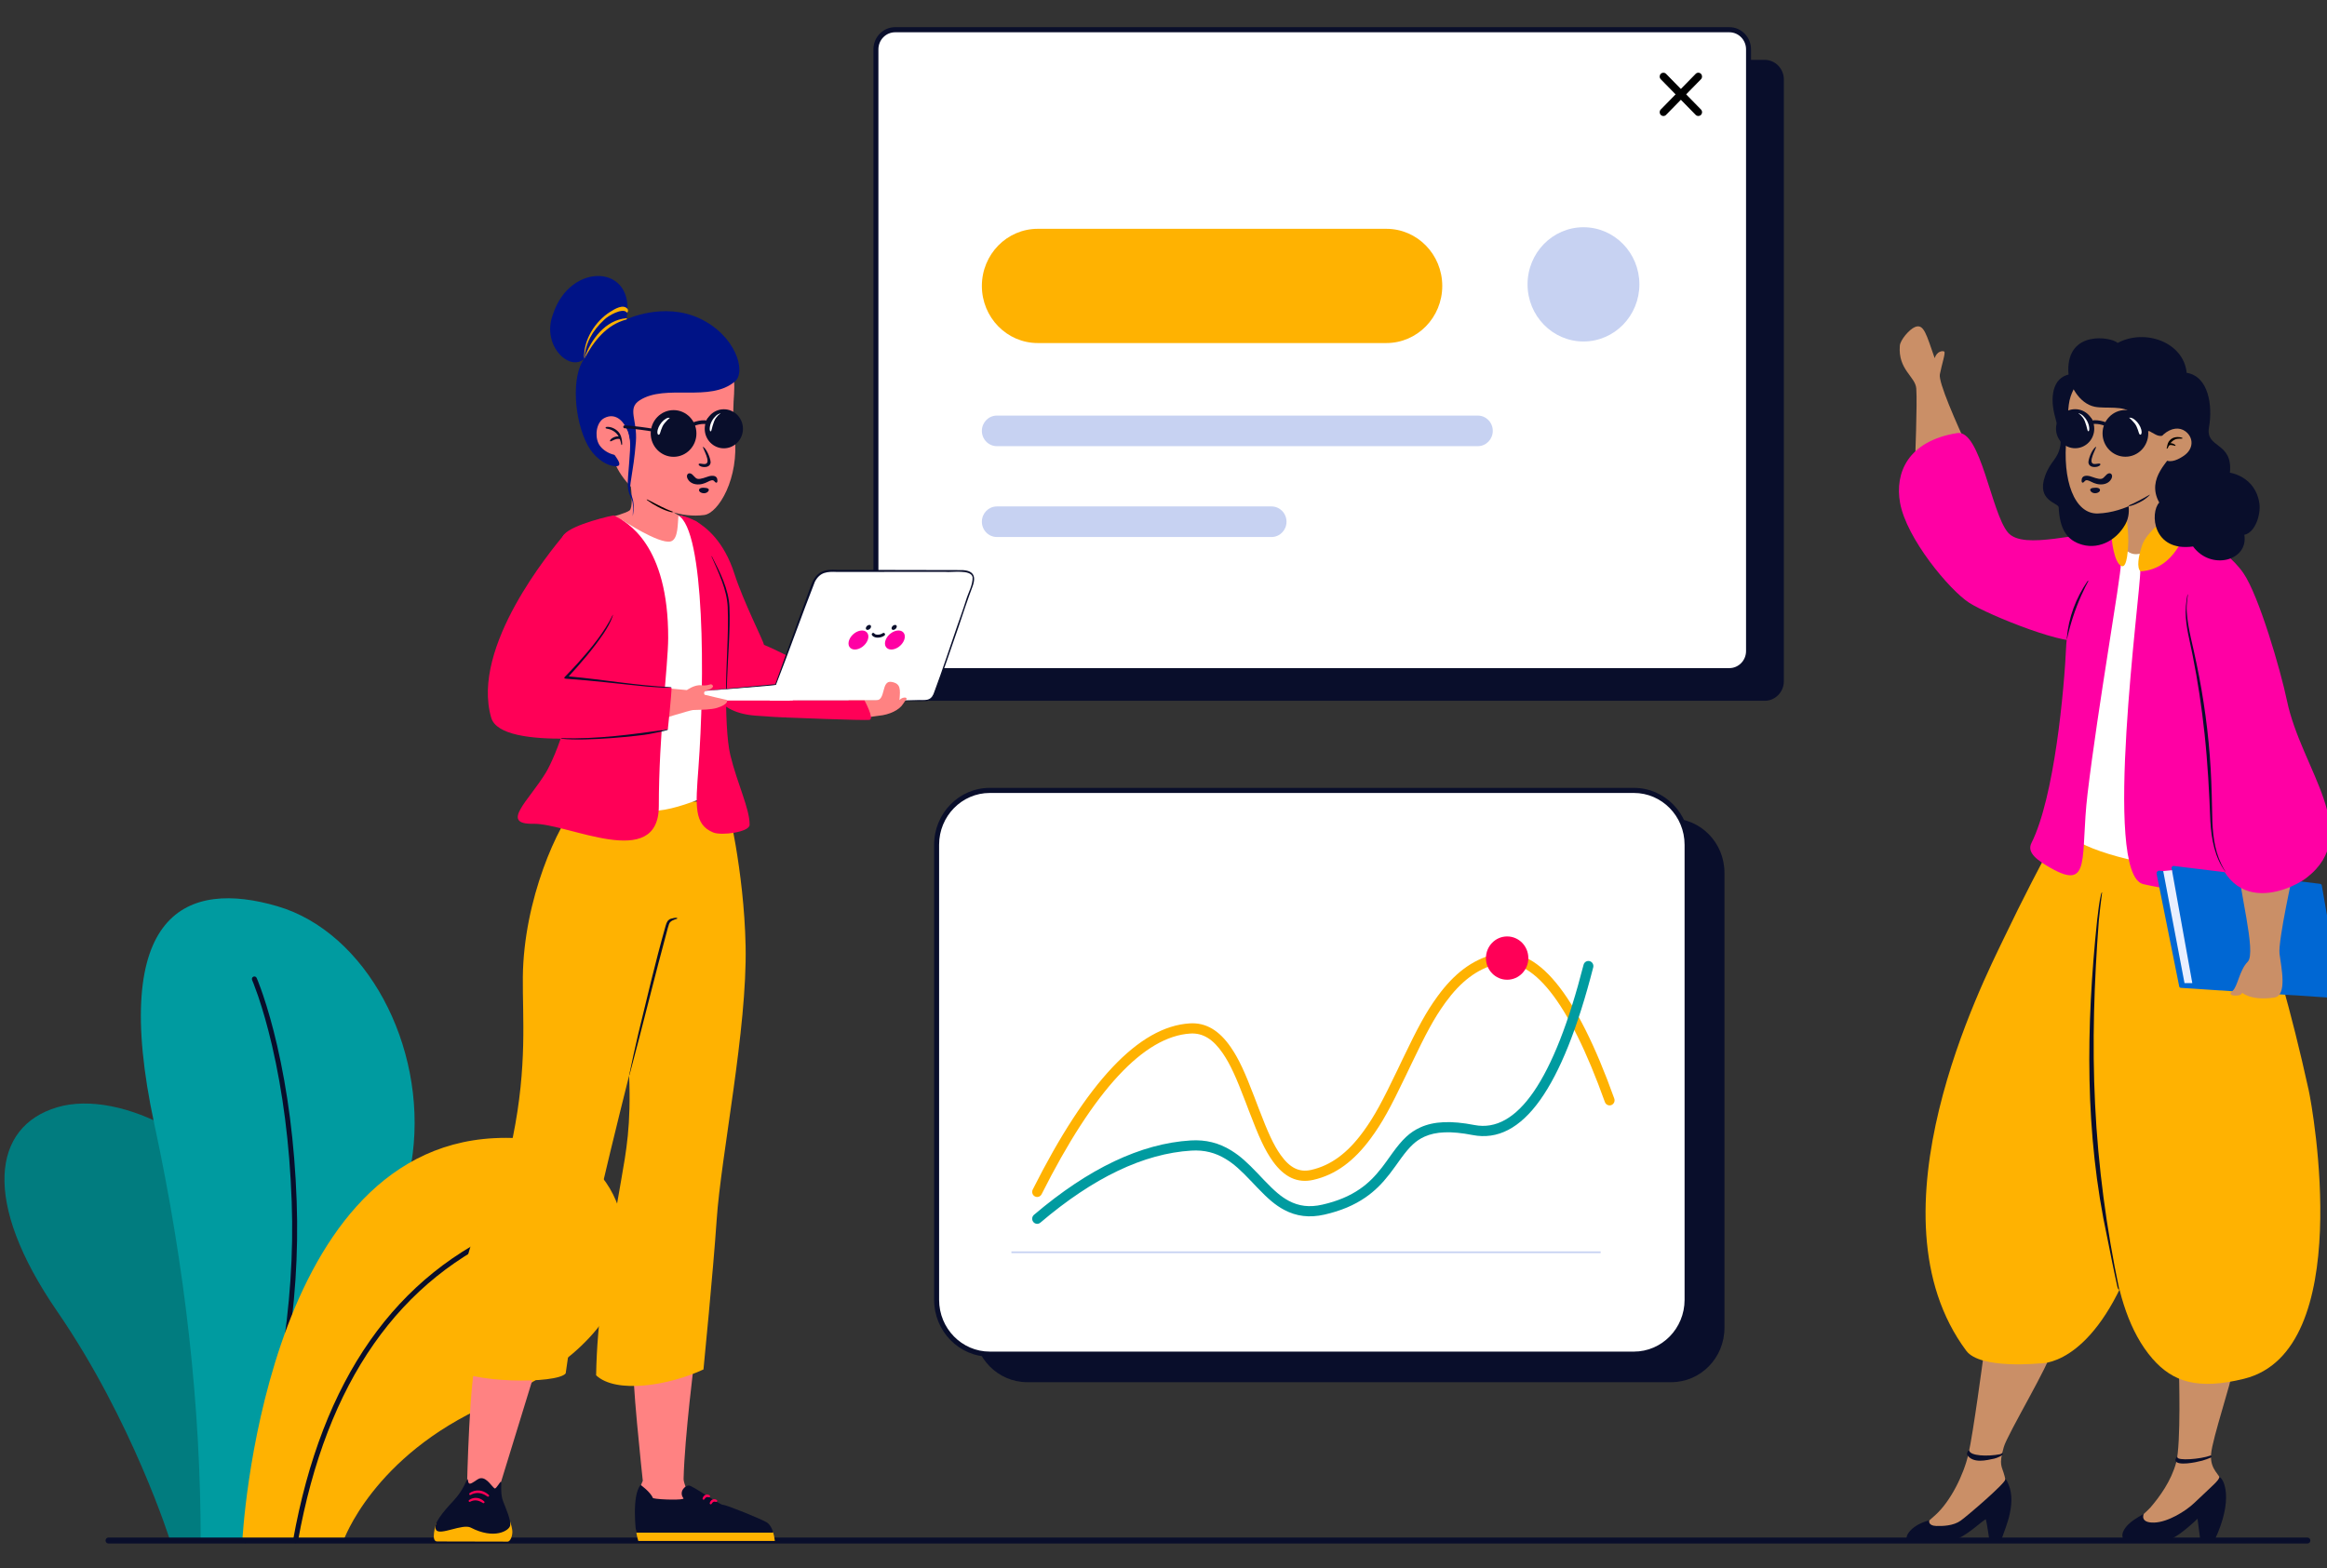 <svg width="181" height="122" viewBox="0 0 181 122" fill="none" xmlns="http://www.w3.org/2000/svg">
<rect x="0" y="0" width="181" height="122" fill="#333333" stroke="none"/>
<g clip-path="url(#clip0_478_2990)">
<path fill-rule="evenodd" clip-rule="evenodd" d="M13.243 119.891C13.243 119.891 10.319 110.558 4.44 102.014C-1.438 93.469 -0.581 87.65 4.44 86.151C9.461 84.652 17.62 89.077 20.145 95.123C21.777 99.032 24.551 111.395 17.709 119.891C15.754 119.836 13.243 119.891 13.243 119.891Z" fill="#017C7F"/>
<path fill-rule="evenodd" clip-rule="evenodd" d="M12.01 87.489C8.411 70.774 14.641 68.481 21.566 70.504C28.49 72.528 33.158 81.335 32.102 89.749C30.49 102.59 21.037 119.891 21.037 119.891H15.609C15.609 109.432 14.409 98.632 12.01 87.489Z" fill="#009BA0"/>
<path d="M19.706 75.988C19.801 75.945 19.911 75.985 19.958 76.077L19.964 76.09L19.994 76.16L20.031 76.25C20.045 76.285 20.061 76.323 20.077 76.364L20.101 76.427C20.21 76.705 20.331 77.036 20.461 77.419C20.831 78.513 21.202 79.809 21.547 81.301C22.364 84.831 22.915 88.894 23.076 93.463C23.221 97.559 22.952 101.493 22.262 105.866L22.237 106.022C21.638 109.778 20.789 113.647 19.246 119.911C19.22 120.017 19.115 120.081 19.011 120.054C18.907 120.028 18.844 119.92 18.87 119.814L19.007 119.258C20.461 113.329 21.275 109.588 21.855 105.959C22.559 101.547 22.834 97.594 22.689 93.478C22.528 88.935 21.981 84.898 21.17 81.393L21.125 81.201C20.795 79.802 20.445 78.583 20.094 77.549L20.054 77.431C19.941 77.103 19.836 76.817 19.741 76.574L19.706 76.483C19.694 76.455 19.683 76.428 19.673 76.402L19.637 76.316L19.609 76.25C19.565 76.151 19.609 76.033 19.706 75.988Z" fill="#090E2B"/>
<path fill-rule="evenodd" clip-rule="evenodd" d="M38.434 88.552C48.831 88.011 49.492 96.831 48.143 100.462C46.552 104.747 41.778 107.603 37.963 109.299C28.99 113.29 26.706 119.891 26.706 119.891H18.85C18.85 119.891 20.349 89.493 38.434 88.552Z" fill="#FFB201"/>
<path d="M39.982 95.304C40.082 95.263 40.195 95.311 40.235 95.413C40.276 95.514 40.228 95.63 40.129 95.671C31.051 99.445 25.402 107.511 23.178 119.897C23.158 120.005 23.057 120.076 22.952 120.056C22.847 120.036 22.777 119.933 22.796 119.825C25.043 107.315 30.773 99.132 39.982 95.304Z" fill="#090E2B"/>
<path d="M179.48 119.625C179.605 119.625 179.706 119.729 179.706 119.856C179.706 119.98 179.612 120.08 179.493 120.087L179.48 120.087H8.435C8.31 120.087 8.209 119.984 8.209 119.856C8.209 119.733 8.304 119.632 8.423 119.625L8.435 119.625H179.48Z" fill="#090E2B"/>
<path d="M129.996 63.676H79.898C77.613 63.676 75.761 65.569 75.761 67.903V103.309C75.761 105.644 77.613 107.536 79.898 107.536H129.996C132.281 107.536 134.133 105.644 134.133 103.309V67.903C134.133 65.569 132.281 63.676 129.996 63.676Z" fill="#090E2B"/>
<path d="M127.087 61.495H76.989C74.704 61.495 72.852 63.388 72.852 65.723V101.128C72.852 103.463 74.704 105.356 76.989 105.356H127.087C129.372 105.356 131.224 103.463 131.224 101.128V65.723C131.224 63.388 129.372 61.495 127.087 61.495Z" fill="white"/>
<path d="M127.087 61.298H76.989C74.597 61.298 72.658 63.279 72.658 65.724V101.129C72.658 103.573 74.597 105.555 76.989 105.555H127.087C129.479 105.555 131.419 103.573 131.419 101.129V65.724C131.419 63.279 129.479 61.298 127.087 61.298ZM76.989 61.694H127.087C129.265 61.694 131.031 63.498 131.031 65.724V101.129C131.031 103.354 129.265 105.158 127.087 105.158H76.989C74.811 105.158 73.046 103.354 73.046 101.129V65.724C73.046 63.498 74.811 61.694 76.989 61.694Z" fill="#090E2B"/>
<path d="M116.205 74.248C119.525 73.415 122.605 77.212 125.562 85.469C125.635 85.675 125.532 85.903 125.331 85.978C125.129 86.053 124.907 85.947 124.833 85.742C122.004 77.843 119.151 74.325 116.39 75.018C114.872 75.399 113.612 76.379 112.446 77.977L112.366 78.089C111.541 79.237 110.929 80.381 109.747 82.852L109.344 83.695C108.14 86.206 107.513 87.357 106.615 88.575C105.33 90.319 103.901 91.4 102.151 91.797C100.902 92.08 99.885 91.566 99.026 90.382L99 90.346C98.375 89.472 97.927 88.478 97.138 86.408L96.894 85.765C96.141 83.792 95.698 82.809 95.111 81.948C94.369 80.862 93.569 80.352 92.589 80.412C88.986 80.635 85.105 84.785 81.019 92.913C80.921 93.107 80.687 93.184 80.497 93.084C80.306 92.984 80.231 92.745 80.329 92.55C84.531 84.193 88.577 79.866 92.543 79.621C93.816 79.542 94.844 80.189 95.72 81.456L95.747 81.495C96.369 82.406 96.821 83.401 97.568 85.351L97.906 86.239C98.634 88.142 99.058 89.077 99.609 89.854L99.626 89.878C100.324 90.855 101.058 91.233 101.983 91.023C103.532 90.672 104.813 89.702 105.995 88.099L106.077 87.987C106.904 86.847 107.518 85.705 108.689 83.261L109.091 82.419C110.294 79.909 110.917 78.754 111.796 77.542L111.824 77.504C113.09 75.769 114.492 74.678 116.205 74.248Z" fill="#FFB201"/>
<path d="M123.174 75.062C123.228 74.85 123.44 74.723 123.648 74.779C123.855 74.834 123.979 75.051 123.925 75.262C121.52 84.657 118.429 89.068 114.539 88.308C112.854 87.978 111.677 88.039 110.803 88.434C110.13 88.737 109.659 89.191 108.998 90.09L108.922 90.195L108.528 90.745C108.358 90.981 108.222 91.164 108.083 91.344C107.501 92.093 106.927 92.667 106.209 93.163C105.34 93.763 104.3 94.209 103.02 94.499C101.839 94.767 100.827 94.63 99.892 94.133C99.196 93.763 98.644 93.284 97.776 92.379L97.37 91.951C96.496 91.03 95.99 90.569 95.353 90.18C94.544 89.684 93.683 89.457 92.66 89.52C88.968 89.749 85.055 91.612 80.922 95.125C80.757 95.265 80.513 95.242 80.376 95.074C80.239 94.906 80.261 94.656 80.426 94.516C84.676 90.903 88.738 88.969 92.614 88.729C93.796 88.656 94.812 88.924 95.752 89.499L95.815 89.539C96.475 89.952 97.002 90.43 97.846 91.314L98.252 91.743L98.327 91.821C99.142 92.672 99.646 93.109 100.25 93.43C101.024 93.841 101.85 93.953 102.852 93.725C104.039 93.456 104.989 93.049 105.775 92.506C106.42 92.06 106.939 91.541 107.475 90.851L107.545 90.76C107.639 90.637 107.735 90.507 107.846 90.354L108.285 89.741L108.313 89.702C109.08 88.646 109.644 88.09 110.49 87.708C111.527 87.241 112.858 87.172 114.684 87.529C117.997 88.177 120.865 84.084 123.174 75.062Z" fill="#009BA0"/>
<path d="M117.229 76.226C118.14 76.226 118.878 75.472 118.878 74.542C118.878 73.612 118.14 72.857 117.229 72.857C116.319 72.857 115.581 73.612 115.581 74.542C115.581 75.472 116.319 76.226 117.229 76.226Z" fill="#FF0057"/>
<path d="M124.502 97.363H78.67V97.495H124.502V97.363Z" fill="#C7D2F2"/>
<path fill-rule="evenodd" clip-rule="evenodd" d="M137.259 54.524H72.372C71.547 54.524 70.878 53.841 70.878 52.998V6.184C70.878 5.341 71.547 4.657 72.372 4.657H137.259C138.084 4.657 138.753 5.341 138.753 6.184V52.998C138.753 53.841 138.084 54.524 137.259 54.524Z" fill="#090E2B"/>
<path fill-rule="evenodd" clip-rule="evenodd" d="M134.513 52.179H69.626C68.801 52.179 68.132 51.496 68.132 50.653V3.839C68.132 2.996 68.801 2.312 69.626 2.312H134.513C135.338 2.312 136.007 2.996 136.007 3.839V50.653C136.007 51.496 135.338 52.179 134.513 52.179Z" fill="white"/>
<path d="M134.512 2.114H69.626C68.693 2.114 67.938 2.887 67.938 3.839V50.653C67.938 51.605 68.693 52.378 69.626 52.378H134.512C135.444 52.378 136.2 51.605 136.2 50.653V3.839C136.2 2.887 135.444 2.114 134.512 2.114ZM69.626 2.511H134.512C135.23 2.511 135.812 3.105 135.812 3.839V50.653C135.812 51.386 135.23 51.981 134.512 51.981H69.626C68.907 51.981 68.325 51.386 68.325 50.653V3.839C68.325 3.105 68.907 2.511 69.626 2.511Z" fill="#090E2B"/>
<path fill-rule="evenodd" clip-rule="evenodd" d="M107.833 26.69H80.722C78.32 26.69 76.373 24.701 76.373 22.246C76.373 19.791 78.32 17.802 80.722 17.802H107.833C110.235 17.802 112.183 19.791 112.183 22.246C112.183 24.701 110.235 26.69 107.833 26.69Z" fill="#FFB201"/>
<path fill-rule="evenodd" clip-rule="evenodd" d="M123.167 26.568C120.765 26.568 118.817 24.578 118.817 22.124C118.817 19.669 120.765 17.68 123.167 17.68C125.569 17.68 127.516 19.669 127.516 22.124C127.516 24.578 125.569 26.568 123.167 26.568Z" fill="#C7D2F2"/>
<path d="M131.894 5.744C132.008 5.628 132.192 5.628 132.305 5.744C132.415 5.857 132.419 6.037 132.316 6.154L132.305 6.165L129.59 8.939C129.477 9.055 129.293 9.055 129.179 8.939C129.069 8.827 129.065 8.646 129.169 8.53L129.179 8.519L131.894 5.744Z" fill="black"/>
<path d="M129.179 5.744C129.289 5.632 129.465 5.628 129.579 5.734L129.59 5.744L132.305 8.519C132.419 8.635 132.419 8.823 132.305 8.939C132.195 9.051 132.019 9.055 131.905 8.95L131.894 8.939L129.179 6.165C129.065 6.049 129.065 5.86 129.179 5.744Z" fill="black"/>
<path d="M114.949 32.334C115.591 32.334 116.112 32.866 116.112 33.523C116.112 34.172 115.603 34.7 114.97 34.712L114.949 34.712H77.537C76.894 34.712 76.373 34.18 76.373 33.523C76.373 32.874 76.882 32.346 77.515 32.334L77.537 32.334H114.949Z" fill="#C7D2F2"/>
<path d="M98.904 39.402C99.547 39.402 100.068 39.935 100.068 40.591C100.068 41.241 99.559 41.769 98.926 41.78L98.904 41.78H77.537C76.894 41.78 76.373 41.248 76.373 40.591C76.373 39.942 76.882 39.414 77.515 39.403L77.537 39.402H98.904Z" fill="#C7D2F2"/>
<path fill-rule="evenodd" clip-rule="evenodd" d="M37.088 105.689C36.522 106.828 36.327 115.604 36.327 115.604L38.779 115.927L41.951 105.606C41.951 105.606 37.654 104.55 37.088 105.689Z" fill="#FF8282"/>
<path fill-rule="evenodd" clip-rule="evenodd" d="M33.922 118.547C33.922 118.547 33.467 119.929 34.001 119.929C35.676 119.929 38.023 119.941 39.484 119.941C39.709 119.941 39.902 119.432 39.843 119.032C39.783 118.632 39.672 118.378 39.672 118.378L33.922 118.547Z" fill="#FFB201"/>
<path fill-rule="evenodd" clip-rule="evenodd" d="M38.973 115.284C39.035 115.333 38.895 116.197 39.128 116.792C39.361 117.388 39.759 118.296 39.681 118.693C39.604 119.09 38.444 119.802 36.617 118.851C35.988 118.523 34.244 119.482 33.933 119.045C33.622 118.608 34.466 117.626 35.282 116.753C36.098 115.879 36.292 115.076 36.364 115.086C36.435 115.096 36.346 115.567 36.688 115.392C37.051 115.206 37.166 115.02 37.419 115.006C37.884 114.978 38.271 115.682 38.473 115.801C38.589 115.87 38.911 115.234 38.973 115.284Z" fill="#090E2B"/>
<path fill-rule="evenodd" clip-rule="evenodd" d="M36.524 116.173C36.64 116.084 36.761 116.031 36.894 115.996C37.025 115.962 37.163 115.952 37.298 115.967C37.332 115.969 37.365 115.979 37.399 115.984L37.449 115.994L37.497 116.01C37.529 116.02 37.562 116.029 37.593 116.041C37.624 116.055 37.655 116.069 37.685 116.083C37.7 116.09 37.716 116.097 37.73 116.105L37.773 116.131L37.859 116.183C37.913 116.222 37.964 116.264 38.015 116.306C38.049 116.333 38.054 116.384 38.027 116.418C38.002 116.45 37.959 116.457 37.926 116.437L37.918 116.432C37.866 116.401 37.817 116.366 37.766 116.336L37.688 116.294L37.649 116.273C37.636 116.267 37.622 116.262 37.608 116.256C37.502 116.206 37.389 116.179 37.276 116.163C37.163 116.147 37.048 116.157 36.936 116.18C36.825 116.202 36.71 116.247 36.619 116.302L36.611 116.306C36.574 116.329 36.526 116.316 36.504 116.277C36.484 116.242 36.493 116.197 36.524 116.173Z" fill="#FF0057"/>
<path fill-rule="evenodd" clip-rule="evenodd" d="M36.482 116.711C36.575 116.638 36.669 116.596 36.774 116.567C36.878 116.538 36.988 116.53 37.095 116.543C37.122 116.544 37.149 116.551 37.175 116.555C37.202 116.559 37.228 116.566 37.253 116.575C37.279 116.584 37.305 116.591 37.33 116.601L37.402 116.634C37.452 116.655 37.493 116.688 37.539 116.715C37.581 116.746 37.62 116.78 37.66 116.814C37.692 116.842 37.696 116.892 37.669 116.925C37.645 116.954 37.604 116.961 37.573 116.943L37.564 116.938C37.523 116.916 37.485 116.89 37.446 116.867C37.405 116.848 37.367 116.823 37.325 116.809C37.244 116.77 37.158 116.752 37.074 116.738C36.988 116.725 36.901 116.733 36.816 116.748C36.732 116.764 36.644 116.798 36.575 116.837L36.567 116.842C36.529 116.863 36.483 116.849 36.462 116.811C36.443 116.777 36.452 116.734 36.482 116.711Z" fill="#FF0057"/>
<path fill-rule="evenodd" clip-rule="evenodd" d="M49.3 105.864C49.045 106.472 49.998 115.204 49.998 115.204L49.639 116.072C49.639 116.072 50.304 117.269 50.825 117.844C51.346 118.419 54.309 116.949 53.808 116.627C53.654 116.528 53.164 115.392 53.171 115.078C53.244 111.826 54.04 105.574 54.04 105.574C54.04 105.574 49.555 105.257 49.3 105.864Z" fill="#FF8282"/>
<path fill-rule="evenodd" clip-rule="evenodd" d="M60.271 119.89H49.649C49.551 119.557 49.465 119.207 49.48 118.931L60.127 119.177C60.191 119.384 60.239 119.629 60.271 119.89Z" fill="#FFB201"/>
<path fill-rule="evenodd" clip-rule="evenodd" d="M49.83 115.531C49.83 115.531 50.573 116.053 50.797 116.562C51.32 116.69 53.279 116.727 53.16 116.57C52.78 116.067 53.279 115.575 53.578 115.575C53.877 115.575 55.964 117.081 56.238 117.081C56.512 117.081 59.309 118.223 59.658 118.453C60.007 118.682 60.147 119.243 60.147 119.243H49.479C49.479 119.243 49.108 116.368 49.83 115.531Z" fill="#090E2B"/>
<path fill-rule="evenodd" clip-rule="evenodd" d="M54.649 116.582C54.665 116.523 54.688 116.477 54.721 116.429C54.754 116.382 54.8 116.339 54.857 116.311C54.913 116.281 54.983 116.271 55.043 116.282C55.074 116.285 55.101 116.297 55.128 116.307C55.154 116.319 55.177 116.334 55.2 116.35C55.235 116.374 55.245 116.423 55.221 116.459C55.204 116.487 55.172 116.499 55.142 116.493L55.128 116.49C55.089 116.482 55.054 116.472 55.023 116.473C54.992 116.471 54.966 116.477 54.94 116.489C54.914 116.501 54.888 116.521 54.862 116.547C54.838 116.572 54.813 116.608 54.795 116.636L54.788 116.646C54.764 116.683 54.717 116.693 54.681 116.669C54.653 116.65 54.641 116.614 54.649 116.582Z" fill="#FF0057"/>
<path fill-rule="evenodd" clip-rule="evenodd" d="M55.205 116.941C55.22 116.881 55.243 116.835 55.277 116.788C55.31 116.741 55.355 116.698 55.413 116.669C55.469 116.64 55.538 116.629 55.598 116.64C55.63 116.643 55.656 116.655 55.684 116.665C55.709 116.678 55.733 116.693 55.755 116.708C55.791 116.732 55.801 116.781 55.777 116.817C55.759 116.845 55.727 116.857 55.697 116.851L55.684 116.848C55.645 116.84 55.609 116.831 55.579 116.832C55.547 116.83 55.522 116.836 55.495 116.847C55.469 116.86 55.443 116.879 55.418 116.905C55.394 116.931 55.368 116.966 55.35 116.995L55.344 117.005C55.32 117.041 55.272 117.051 55.237 117.027C55.208 117.008 55.196 116.973 55.205 116.941Z" fill="#FF0057"/>
<path fill-rule="evenodd" clip-rule="evenodd" d="M56.533 62.365H48.647C48.647 62.365 47.431 62.365 45 62.365C43.384 64.149 40.727 69.988 40.668 76.016C40.638 79.153 41.022 82.883 39.895 88.459C39.318 91.318 35.872 95.18 34.836 106.293C36.465 107.657 43.349 107.685 44 106.854C45.006 99.578 46.929 91.718 48.935 83.672C49.092 87.555 48.711 89.553 48.31 91.853C47.088 98.866 46.444 102.606 46.368 107.001C47.898 108.452 51.995 107.815 54.718 106.546C54.718 106.546 55.476 98.88 55.742 94.933C56.083 89.867 58.129 80.078 57.995 73.598C57.872 67.659 56.533 62.365 56.533 62.365Z" fill="#FFB201"/>
<path fill-rule="evenodd" clip-rule="evenodd" d="M52.662 71.481C52.435 71.552 52.133 71.642 52.046 71.876C52.016 71.955 51.967 72.125 51.942 72.209C50.95 75.851 49.952 79.963 48.971 83.605C48.961 83.649 48.923 83.703 48.935 83.656C49.166 82.592 49.387 81.519 49.64 80.46C50.305 77.724 50.974 74.858 51.741 72.147C51.807 71.947 51.851 71.678 52.039 71.558C52.094 71.46 52.803 71.317 52.662 71.481Z" fill="#090E2B"/>
<path fill-rule="evenodd" clip-rule="evenodd" d="M54.042 40.494C54.94 41.017 56.311 42.105 57.127 44.646C57.812 46.781 59.38 49.865 59.43 50.175C60.24 50.485 63.48 52.136 63.48 52.136C63.48 52.136 61.247 55.819 61.063 55.819C60.879 55.819 59.79 55.762 58.736 55.677C55.293 55.4 55.116 52.989 54.945 52.006C54.393 48.823 54.3 40.836 54.042 40.494Z" fill="#FF0057"/>
<path fill-rule="evenodd" clip-rule="evenodd" d="M48.72 35.539C48.72 35.539 49.466 39.324 48.964 39.718C48.714 39.914 47.642 40.203 47.642 40.203C47.642 40.203 50.282 42.351 51.896 42.407C53.51 42.462 54.589 41.458 54.41 41.094C54.142 40.55 52.252 40.064 52.181 39.579C52.1 39.026 52.136 36.607 52.136 36.607L48.72 35.539Z" fill="#FF8282"/>
<path fill-rule="evenodd" clip-rule="evenodd" d="M48.352 40.432C48.352 40.432 51.271 42.358 52.166 42.125C52.778 41.966 52.705 40.666 52.773 40.097C53.337 40.153 54.483 40.748 54.889 41.611C55.427 42.756 55.485 45.288 55.869 47.324C56.728 51.871 55.822 61.565 55.822 61.565C55.822 61.565 51.009 63.906 49.721 62.776C49.059 62.195 50.741 59.123 50.873 54.181C51.005 49.238 51.167 47.685 50.671 46.032C50.176 44.379 48.352 40.432 48.352 40.432Z" fill="white"/>
<path fill-rule="evenodd" clip-rule="evenodd" d="M47.723 40.097C46.684 40.312 43.823 41.063 43.736 41.859C43.659 42.556 42.913 51.228 43.921 52.528C45.128 54.083 43.227 58.84 42.459 60.109C41.123 62.317 38.864 64.14 41.474 64.092C44.192 64.042 51.245 67.835 51.245 62.706C51.245 57.145 51.967 51.761 51.973 49.643C51.992 42.407 48.81 40.602 47.723 40.097Z" fill="#FF0057"/>
<path fill-rule="evenodd" clip-rule="evenodd" d="M54.144 40.561C54.981 41.09 57.188 44.518 56.76 47.751C56.492 49.782 56.253 56.47 56.806 58.744C57.358 61.017 58.319 62.92 58.307 64.173C58.302 64.744 56.117 65.031 55.479 64.77C53.965 64.152 54.107 62.691 54.324 59.777C54.836 52.916 54.821 41.217 52.748 40.097C53.246 40.116 53.912 40.414 54.144 40.561Z" fill="#FF0057"/>
<path fill-rule="evenodd" clip-rule="evenodd" d="M55.38 43.303C56.005 44.532 56.677 45.828 56.738 47.224C56.816 48.985 56.619 50.997 56.559 52.763C56.541 53.224 56.524 53.685 56.523 54.146C56.524 54.172 56.479 54.175 56.479 54.146C56.436 51.999 56.699 49.38 56.603 47.23C56.542 45.855 55.879 44.525 55.335 43.273C55.326 43.255 55.37 43.284 55.38 43.303Z" fill="#090E2B"/>
<path fill-rule="evenodd" clip-rule="evenodd" d="M61.435 53.167L53.702 53.836C53.57 53.847 53.155 54.024 53.141 54.159C53.141 54.159 53.08 54.505 53.437 54.505H61.435V53.167Z" fill="white"/>
<path fill-rule="evenodd" clip-rule="evenodd" d="M71.976 54.506H59.868L63.209 45.44C63.412 44.928 63.841 44.416 64.519 44.416L74.641 44.424C75.729 44.416 75.866 44.828 75.632 45.478C74.958 47.35 73.225 52.592 72.629 54.061C72.519 54.33 72.262 54.506 71.976 54.506Z" fill="white"/>
<path fill-rule="evenodd" clip-rule="evenodd" d="M74.588 44.355C71.793 44.349 67.915 44.343 65.113 44.336C64.136 44.273 63.53 44.443 63.125 45.428C62.223 47.885 61.179 50.754 60.304 53.23L54.096 53.803C54.685 53.755 60.337 53.339 60.354 53.285C61.348 50.753 62.393 47.781 63.385 45.256C63.792 44.491 64.353 44.466 65.113 44.498L67.218 44.496C68.596 44.503 72.205 44.483 73.535 44.493C74.014 44.55 75.521 44.279 75.652 44.905C75.677 45.5 75.32 46.094 75.15 46.663C74.997 47.178 74.457 48.695 74.457 48.695C73.904 50.286 73.284 52.2 72.697 53.762C72.476 54.476 72.183 54.483 71.526 54.466C71.194 54.468 70.329 54.505 69.987 54.508C69.946 54.509 69.905 54.538 69.947 54.539C70.551 54.531 71.461 54.564 72.057 54.544C72.455 54.521 72.675 54.145 72.782 53.796C73.417 52.124 73.987 50.427 74.57 48.735C74.796 48.036 75.369 46.353 75.624 45.694C76.032 44.638 75.552 44.323 74.588 44.355Z" fill="#090E2B"/>
<path fill-rule="evenodd" clip-rule="evenodd" d="M52.284 53.934C52.26 53.936 52.246 53.937 52.245 53.937L52.284 53.934Z" fill="black"/>
<path fill-rule="evenodd" clip-rule="evenodd" d="M66 54.482H68.155C68.92 54.497 68.52 52.899 69.355 53.055C70.068 53.187 70.036 53.614 69.962 54.476C70.106 54.291 70.38 54.231 70.474 54.294C70.609 54.383 70.458 54.41 70.232 54.781C69.969 55.21 69.224 55.612 68.336 55.688C68.069 55.711 66.533 55.95 66.533 55.95L66 54.482Z" fill="#FF8282"/>
<path fill-rule="evenodd" clip-rule="evenodd" d="M53.426 53.69C53.426 53.69 54.025 53.254 54.539 53.316C55.224 53.398 55.279 53.082 55.454 53.357C55.493 53.418 55.372 53.612 55.054 53.684C54.626 53.781 54.805 54.051 54.805 54.051C54.805 54.051 56.294 54.414 56.503 54.452C56.618 54.473 56.65 54.809 55.776 55.074C55.32 55.213 54.669 55.216 53.901 55.243C53.687 55.25 51.231 56.017 51.231 56.017L51.08 54.766L51.003 53.466L53.426 53.69Z" fill="#FF8282"/>
<path fill-rule="evenodd" clip-rule="evenodd" d="M61.088 55.82C61.088 55.82 67.255 56.075 67.64 56.004C68.024 55.934 67.245 54.497 67.245 54.497H61.673L61.088 55.82Z" fill="#FF0057"/>
<path fill-rule="evenodd" clip-rule="evenodd" d="M68.272 49.611H68.271C67.995 49.611 67.874 49.492 67.827 49.422C67.791 49.369 67.804 49.297 67.856 49.261C67.907 49.224 67.978 49.238 68.013 49.29C68.051 49.347 68.145 49.379 68.271 49.379H68.272C68.465 49.379 68.6 49.305 68.663 49.261C68.715 49.224 68.785 49.238 68.82 49.29C68.856 49.343 68.843 49.415 68.791 49.451C68.645 49.554 68.46 49.611 68.272 49.611Z" fill="#090E2B"/>
<path fill-rule="evenodd" clip-rule="evenodd" d="M67.493 49.794C67.34 50.203 66.892 50.535 66.494 50.535C66.096 50.535 65.897 50.203 66.051 49.794C66.204 49.385 66.652 49.053 67.05 49.053C67.448 49.053 67.647 49.385 67.493 49.794Z" fill="#FF00A4"/>
<path fill-rule="evenodd" clip-rule="evenodd" d="M70.328 49.794C70.175 50.203 69.728 50.535 69.329 50.535C68.931 50.535 68.732 50.203 68.886 49.794C69.039 49.385 69.487 49.053 69.885 49.053C70.284 49.053 70.482 49.385 70.328 49.794Z" fill="#FF00A4"/>
<path fill-rule="evenodd" clip-rule="evenodd" d="M67.74 48.813C67.7 48.921 67.582 49.008 67.477 49.008C67.372 49.008 67.32 48.921 67.36 48.813C67.401 48.705 67.519 48.618 67.623 48.618C67.728 48.618 67.78 48.705 67.74 48.813Z" fill="#090E2B"/>
<path fill-rule="evenodd" clip-rule="evenodd" d="M69.741 48.813C69.701 48.921 69.583 49.008 69.478 49.008C69.373 49.008 69.321 48.921 69.361 48.813C69.402 48.705 69.519 48.618 69.624 48.618C69.729 48.618 69.781 48.705 69.741 48.813Z" fill="#090E2B"/>
<path fill-rule="evenodd" clip-rule="evenodd" d="M47.643 47.969C47.094 49.447 44.046 52.749 44.046 52.749C44.046 52.749 51.177 53.505 52.23 53.505C52.255 53.883 51.944 56.755 51.944 56.755C48.841 57.204 38.989 58.504 38.209 55.843C36.584 50.3 42.962 42.735 43.781 41.712C44.928 40.279 48.377 45.992 47.643 47.969Z" fill="#FF0057"/>
<path fill-rule="evenodd" clip-rule="evenodd" d="M52.213 53.469C49.475 53.336 46.98 52.872 44.236 52.625C45.203 51.568 46.142 50.479 46.949 49.288C47.225 48.868 47.476 48.451 47.641 47.971C47.646 47.955 47.685 47.831 47.67 47.825C47.029 49.16 45.977 50.439 44.981 51.55C44.646 51.919 44.305 52.284 43.958 52.638C43.9 52.694 43.821 52.792 44.02 52.806C46.124 52.949 48.231 53.217 50.331 53.417C51.035 53.47 51.403 53.503 52.111 53.506C52.225 53.506 52.256 53.468 52.213 53.469Z" fill="#090E2B"/>
<path fill-rule="evenodd" clip-rule="evenodd" d="M51.974 56.743C49.187 57.136 46.471 57.519 43.656 57.431C43.606 57.426 43.653 57.474 43.707 57.479C45.643 57.694 49.849 57.238 50.481 57.114C51.66 56.881 51.923 56.824 51.974 56.743Z" fill="#090E2B"/>
<path fill-rule="evenodd" clip-rule="evenodd" d="M54.775 40.069C55.885 39.922 57.512 37.217 57.146 33.899C56.78 30.581 57.512 30.581 56.758 27.916C56.131 25.704 52.342 27.752 50.819 28.447C49.015 29.269 47.45 32.489 47.553 34.729C47.553 37.363 51.277 40.53 54.775 40.069Z" fill="#FF8282"/>
<path fill-rule="evenodd" clip-rule="evenodd" d="M54.402 24.768C51.598 23.468 48.72 24.847 48.72 24.847C49.554 20.544 44.349 20.289 43.009 24.464C42.097 26.855 44.295 28.959 45.443 27.917C44.447 29.207 44.622 32.649 45.728 34.673C46.184 35.507 46.971 36.118 47.639 36.245C48.859 36.477 47.631 35.3 47.51 34.94C47.559 33.897 48.769 32.068 48.995 34.343C49.089 34.919 48.794 37.212 48.831 37.752C48.858 38.136 48.881 38.343 49.112 38.782C49.334 39.204 49.195 40.067 49.219 40.161C49.253 39.927 49.331 39.502 49.254 39.012C49.222 38.808 49.143 38.601 49.054 38.378C48.867 37.912 49.268 36.845 49.462 34.37C49.594 32.674 48.758 31.786 49.755 31.145C51.79 29.837 55.213 31.343 57.175 29.671C58.061 28.916 57.219 26.074 54.402 24.768Z" fill="#001386"/>
<path fill-rule="evenodd" clip-rule="evenodd" d="M48.87 33.76C49.042 34.457 49.109 35.035 48.508 35.33C47.907 35.625 46.855 35.141 46.55 34.493C46.245 33.844 46.407 32.843 46.998 32.529C47.92 32.038 48.648 32.861 48.87 33.76Z" fill="#FF8282"/>
<path fill-rule="evenodd" clip-rule="evenodd" d="M48.806 24.032C48.916 24.165 48.783 24.428 48.714 24.27C48.371 23.96 47.291 24.572 47.015 24.858C46.057 25.748 45.542 26.69 45.443 27.913C45.444 27.907 45.453 27.885 45.457 27.874C45.955 26.403 47.099 24.9 48.712 24.758C48.769 24.753 48.785 24.843 48.728 24.858C47.152 25.265 46.178 26.572 45.46 27.884C45.454 27.894 45.446 27.915 45.443 27.914L45.443 27.913C45.443 27.914 45.443 27.915 45.443 27.915C45.443 27.919 45.441 27.907 45.441 27.903C45.361 26.451 46.297 24.999 47.457 24.265C47.828 24.03 48.48 23.634 48.806 24.032Z" fill="#FFB201"/>
<path fill-rule="evenodd" clip-rule="evenodd" d="M48.378 34.295C48.344 34.045 48.288 33.821 48.129 33.631C47.892 33.361 47.544 33.191 47.19 33.21C47.163 33.212 47.104 33.25 47.1 33.278C47.095 33.313 47.155 33.347 47.189 33.349C47.569 33.399 47.941 33.616 48.123 33.968C47.907 33.887 47.413 34.143 47.452 34.315C47.479 34.438 47.888 34.044 48.214 34.166C48.253 34.262 48.293 34.418 48.322 34.574C48.328 34.602 48.345 34.635 48.37 34.619C48.409 34.593 48.391 34.389 48.378 34.295Z" fill="#090E2B"/>
<path fill-rule="evenodd" clip-rule="evenodd" d="M50.44 38.907C50.778 39.086 51.351 39.389 51.846 39.612C52.006 39.684 52.169 39.751 52.336 39.809C52.352 39.815 52.332 39.875 52.217 39.847C51.875 39.766 51.54 39.626 51.195 39.447C50.907 39.298 50.533 39.066 50.375 38.943C50.248 38.844 50.284 38.825 50.44 38.907Z" fill="black"/>
<path fill-rule="evenodd" clip-rule="evenodd" d="M51.021 32.814C51.1 32.281 52.596 31.988 53.286 32.345C53.525 32.468 53.977 32.818 53.614 33.052C53.517 33.104 53.417 33.066 53.332 33.018C52.384 32.444 50.965 33.185 51.021 32.814Z" fill="#090E2B"/>
<path fill-rule="evenodd" clip-rule="evenodd" d="M52.31 33.678C51.975 33.802 51.701 34.103 51.69 34.336C51.683 34.477 52.244 34.774 52.766 34.762C53.452 34.746 53.771 34.344 53.762 34.224C53.691 33.862 53.241 33.335 52.31 33.678Z" fill="white"/>
<path fill-rule="evenodd" clip-rule="evenodd" d="M53.382 33.808C52.829 33.442 52.033 33.764 51.69 34.334C51.671 34.364 51.672 34.293 51.685 34.259C51.842 33.855 52.159 33.647 52.536 33.539C52.763 33.474 52.977 33.454 53.209 33.54C53.298 33.573 53.459 33.683 53.587 33.81C53.687 33.909 53.777 34.086 53.665 34.029C53.578 33.985 53.455 33.856 53.382 33.808Z" fill="#090E2B"/>
<path fill-rule="evenodd" clip-rule="evenodd" d="M52.745 34.548C53.037 34.527 53.259 34.289 53.241 34.017C53.223 33.746 52.971 33.543 52.679 33.564C52.386 33.585 52.164 33.823 52.182 34.095C52.201 34.366 52.453 34.569 52.745 34.548Z" fill="#090E2B"/>
<path fill-rule="evenodd" clip-rule="evenodd" d="M56.463 32.425C56.68 32.523 56.969 32.849 56.728 32.849C56.488 32.849 55.968 32.779 55.619 32.927C55.497 32.959 55.404 33.019 55.282 33.034C55.004 33.09 54.852 32.749 55.049 32.543C55.272 32.31 56.023 32.2 56.463 32.425Z" fill="#090E2B"/>
<path fill-rule="evenodd" clip-rule="evenodd" d="M56.218 34.562C56.565 34.48 56.825 34.158 56.796 33.918C56.738 33.599 56.138 33.396 55.802 33.57C55.469 33.742 55.261 34.127 55.288 34.279C55.326 34.384 55.863 34.647 56.218 34.562Z" fill="white"/>
<path fill-rule="evenodd" clip-rule="evenodd" d="M55.93 34.39C56.158 34.39 56.344 34.208 56.344 33.983C56.344 33.759 56.213 33.547 55.93 33.577C55.702 33.601 55.516 33.759 55.516 33.983C55.516 34.208 55.701 34.39 55.93 34.39Z" fill="#090E2B"/>
<path fill-rule="evenodd" clip-rule="evenodd" d="M55.3 34.062C55.431 33.562 56.023 33.304 56.492 33.541C56.557 33.576 56.664 33.655 56.745 33.75C56.818 33.838 56.809 33.884 56.779 33.875C56.729 33.86 56.623 33.763 56.537 33.722C56.104 33.511 55.652 33.629 55.322 34.123C55.306 34.148 55.29 34.091 55.3 34.062Z" fill="#090E2B"/>
<path fill-rule="evenodd" clip-rule="evenodd" d="M55.27 36.024C55.206 36.349 54.816 36.38 54.561 36.306C54.355 36.247 54.301 36.123 54.371 36.084C54.485 36.02 54.85 36.199 54.985 36.028C55.225 35.723 54.488 34.603 54.722 34.783C55.032 35.021 55.312 35.807 55.27 36.024Z" fill="#090E2B"/>
<path fill-rule="evenodd" clip-rule="evenodd" d="M55.024 37.5C54.802 37.614 54.486 37.731 54.122 37.678C53.758 37.624 53.562 37.407 53.483 37.247C53.346 36.974 53.505 36.769 53.713 36.837C53.921 36.906 54.04 37.2 54.244 37.251C54.495 37.314 54.908 37.117 55.145 37.054C55.393 36.988 55.804 36.963 55.804 37.388C55.804 37.625 55.666 37.577 55.555 37.436C55.444 37.294 55.246 37.387 55.024 37.5Z" fill="#090E2B"/>
<path fill-rule="evenodd" clip-rule="evenodd" d="M54.911 37.962C54.626 37.92 54.355 37.957 54.371 38.151C54.386 38.346 54.878 38.512 55.097 38.214C55.143 38.151 55.197 38.004 54.911 37.962Z" fill="#090E2B"/>
<path fill-rule="evenodd" clip-rule="evenodd" d="M54.17 33.725C54.17 34.728 53.374 35.541 52.392 35.541C51.41 35.541 50.614 34.728 50.614 33.725C50.614 32.721 51.41 31.908 52.392 31.908C53.374 31.908 54.17 32.721 54.17 33.725Z" fill="#090E2B"/>
<path fill-rule="evenodd" clip-rule="evenodd" d="M57.789 33.361C57.789 34.2 57.123 34.88 56.302 34.88C55.481 34.88 54.815 34.2 54.815 33.361C54.815 32.522 55.481 31.842 56.302 31.842C57.123 31.842 57.789 32.522 57.789 33.361Z" fill="#090E2B"/>
<path fill-rule="evenodd" clip-rule="evenodd" d="M54.123 32.794C54.415 32.709 54.724 32.674 55.028 32.721C55.098 32.732 55.147 32.804 55.138 32.882C55.127 32.96 55.062 33.014 54.991 33.003C54.726 32.962 54.451 32.992 54.19 33.069C54.137 33.084 54.089 33.1 54.045 33.117L54.01 33.131L53.977 33.144L53.962 33.151C53.896 33.182 53.82 33.149 53.792 33.077C53.764 33.005 53.794 32.921 53.859 32.89L53.87 32.885L53.893 32.875L53.919 32.864L53.95 32.852C53.955 32.85 53.96 32.848 53.966 32.846L54.001 32.834C54.007 32.831 54.013 32.829 54.019 32.827L54.058 32.814L54.101 32.801C54.108 32.799 54.115 32.796 54.123 32.794Z" fill="#090E2B"/>
<path fill-rule="evenodd" clip-rule="evenodd" d="M48.582 33.097C49.192 33.111 50.592 33.315 50.672 33.34C50.724 33.356 50.755 33.417 50.741 33.477C50.727 33.536 50.673 33.571 50.621 33.555C50.532 33.528 49.254 33.34 48.576 33.32C48.522 33.318 48.48 33.267 48.481 33.205C48.483 33.143 48.528 33.095 48.582 33.097Z" fill="#090E2B"/>
<path fill-rule="evenodd" clip-rule="evenodd" d="M51.132 33.638C51.132 33.115 51.721 32.438 52.092 32.507C52.133 32.515 52.051 32.501 51.693 32.925C51.434 33.231 51.358 33.724 51.307 33.779C51.216 33.875 51.132 33.809 51.132 33.638Z" fill="white"/>
<path fill-rule="evenodd" clip-rule="evenodd" d="M55.206 33.292C55.239 32.901 55.468 32.549 55.695 32.343C55.85 32.201 56.044 32.145 56.044 32.186C56.044 32.208 55.948 32.166 55.695 32.506C55.453 32.83 55.363 33.478 55.313 33.532C55.225 33.628 55.192 33.461 55.206 33.292Z" fill="white"/>
<path fill-rule="evenodd" clip-rule="evenodd" d="M169.485 106.682C169.485 106.682 169.656 112.352 169.268 113.788C168.881 115.224 167.989 116.445 167.26 117.294C167.025 117.566 166.41 118.04 166.345 118.265C166.279 118.491 167.884 119.134 168.984 118.653C169.663 118.356 170.839 117.2 171.736 116.249C172.357 115.589 172.681 115.579 172.704 115.157C172.727 114.736 171.885 114.382 171.982 113.144C172.078 111.907 173.629 107.352 173.629 106.708C173.629 106.064 169.485 106.682 169.485 106.682Z" fill="#CA8F67"/>
<path fill-rule="evenodd" clip-rule="evenodd" d="M169.218 113.656C169.387 114.058 170.742 113.791 171.3 113.641C171.531 113.571 171.758 113.493 171.98 113.396C172.063 113.363 172.022 113.214 171.939 113.244C171.143 113.536 169.362 113.665 169.362 113.375C169.362 113.246 169.161 113.52 169.218 113.656Z" fill="#090E2B"/>
<path fill-rule="evenodd" clip-rule="evenodd" d="M166.747 117.785C166.747 117.785 166.41 118.491 167.558 118.459C168.618 118.43 169.997 117.578 170.662 116.946C172.172 115.509 172.561 115.222 172.636 114.909C172.985 115.072 173.761 116.629 172.261 119.818H171.144L170.928 118.161C170.928 118.161 169.244 119.818 168.513 119.818H165.401C165.05 119.818 164.864 119.301 165.529 118.621C165.791 118.353 166.177 118.102 166.747 117.785Z" fill="#090E2B"/>
<path fill-rule="evenodd" clip-rule="evenodd" d="M154.269 105.587C154.269 105.587 153.486 111.484 153.112 113.12C152.739 114.756 151.715 116.812 150.544 117.868C149.971 118.385 149.428 118.806 149.909 118.806C150.389 118.806 151.504 118.959 152.251 118.686C152.999 118.414 153.523 118.017 154.75 116.763C155.978 115.508 156.133 115.653 155.92 114.835C155.706 114.017 155.45 114.037 155.859 112.585C156.143 111.577 159.522 105.959 159.522 105.195C159.522 104.432 154.269 105.587 154.269 105.587Z" fill="#CA8F67"/>
<path fill-rule="evenodd" clip-rule="evenodd" d="M150.062 118.286C150.062 118.286 149.931 118.706 150.616 118.724C151.105 118.737 151.939 118.72 152.512 118.306C153.085 117.892 155.977 115.404 155.977 115.105C155.977 114.924 156.231 115.424 156.336 115.795C156.806 117.453 155.701 119.438 155.687 119.823H154.738C154.738 119.823 154.521 118.346 154.465 118.217C154.409 118.089 152.707 119.823 151.783 119.823H148.474C148.005 119.823 148.453 118.69 150.062 118.286Z" fill="#090E2B"/>
<path fill-rule="evenodd" clip-rule="evenodd" d="M153.012 113.193C153.47 113.885 154.5 113.616 155.125 113.483C155.276 113.452 155.94 113.214 155.751 113.048C155.736 113.036 155.664 113.123 155.562 113.143C154.572 113.333 153.267 113.27 153.173 112.867C153.149 112.764 152.94 113.039 153.012 113.193Z" fill="#090E2B"/>
<path fill-rule="evenodd" clip-rule="evenodd" d="M164.097 90.838C164.011 93.523 163.796 101.554 167.429 105.715C169.003 107.517 170.955 108.163 174.556 107.269C183.273 105.102 179.886 86.229 179.576 84.819C176.758 72.003 174.142 66.965 172.877 62.355C168.983 62.355 165.536 62.355 165.536 62.355C165.536 62.355 164.397 81.401 164.097 90.838Z" fill="#FFB201"/>
<path fill-rule="evenodd" clip-rule="evenodd" d="M161.457 62.355C161.457 62.355 158.949 66.549 155.823 73.09C154.274 76.334 145.016 94.457 152.944 105.095C154.029 106.551 158.65 106.074 158.65 106.074C158.65 106.074 162.482 106.396 165.596 98.686C168.71 90.977 170.138 62.355 170.138 62.355H161.457Z" fill="#FFB201"/>
<path fill-rule="evenodd" clip-rule="evenodd" d="M162.961 85.92C162.723 81.118 162.889 76.393 163.254 71.603C163.318 70.966 163.417 70.095 163.502 69.46C163.51 69.412 163.477 69.377 163.421 69.597C163.302 70.061 163.192 70.949 163.12 71.588C162.254 79.895 162.138 88.129 163.915 96.327C164.164 97.57 164.421 98.884 164.7 100.123C164.75 100.346 164.849 100.367 164.836 100.312C163.849 95.612 163.192 90.723 162.961 85.92Z" fill="#090E2B"/>
<path fill-rule="evenodd" clip-rule="evenodd" d="M150.887 29.121C151.05 28.292 151.354 27.423 151.225 27.35C151.097 27.277 150.657 27.317 150.484 27.865C149.833 26.009 149.643 25.164 148.956 25.441C148.511 25.62 147.81 26.45 147.774 26.891C147.621 28.767 148.984 29.294 149.053 30.224C149.14 31.39 148.956 35.937 148.956 35.937C148.956 35.937 153.638 37.416 153.258 35.28C152.091 32.745 150.766 29.734 150.887 29.121Z" fill="#CA8F67"/>
<path fill-rule="evenodd" clip-rule="evenodd" d="M168.375 36.789C168.375 36.789 168.467 39.101 168.519 39.87C168.563 40.506 168.972 42.439 168.972 42.439C168.972 42.439 167.671 43.971 165.622 43.283C164.406 42.874 165.437 42.117 165.426 41.358C165.403 39.782 165.381 37.906 165.381 37.906L168.375 36.789Z" fill="#CA8F67"/>
<path fill-rule="evenodd" clip-rule="evenodd" d="M168.066 42.272C168.066 42.272 167.226 42.849 166.47 43.068C165.628 43.313 165.145 42.563 165.058 42.434C164.865 43.317 160.984 64.446 161.524 65.385C163.023 66.458 169.488 68.088 169.488 66.714L168.066 42.272Z" fill="white"/>
<path fill-rule="evenodd" clip-rule="evenodd" d="M168.827 40.423C168.827 40.423 166.443 42.739 166.476 44.416C166.508 46.093 163.495 68.009 166.702 68.785C167.829 69.058 172.988 70.043 174.307 69.06C175.626 68.077 174.612 61.131 174.612 61.131C174.612 61.131 171.731 43.27 168.827 40.423Z" fill="#FF00A4"/>
<path fill-rule="evenodd" clip-rule="evenodd" d="M156.177 41.423C154.876 39.881 154.057 33.399 152.233 33.694C148.377 34.318 147.38 36.802 147.79 39.111C148.285 41.904 151.653 45.916 153.157 46.89C154.67 47.871 161.212 50.486 162.013 49.734C164.797 47.117 165.425 41.811 164.667 41.423C161.834 41.28 157.402 42.874 156.177 41.423Z" fill="#FF00A4"/>
<path fill-rule="evenodd" clip-rule="evenodd" d="M164.14 42.444C163.783 42.863 160.808 48.149 160.721 50.121C160.561 53.736 159.792 62.034 158.008 65.595C157.621 66.367 158.538 66.979 159.524 67.539C162.691 69.338 161.795 66.633 162.374 61.767C163.19 54.922 164.976 44.872 164.964 43.889C164.951 42.905 164.496 42.025 164.14 42.444Z" fill="#FF00A4"/>
<path fill-rule="evenodd" clip-rule="evenodd" d="M168.972 67.863L168.912 67.564C168.89 67.457 168.977 67.36 169.083 67.373L180.462 68.764C180.53 68.772 180.585 68.825 180.597 68.895L182.027 77.127C182.038 77.191 182.003 77.254 181.944 77.277L181.08 77.611L169.626 76.857C169.566 76.853 169.517 76.809 169.505 76.749L167.748 67.992C167.719 67.851 167.834 67.724 167.973 67.741L168.972 67.863Z" fill="#0067D3"/>
<path fill-rule="evenodd" clip-rule="evenodd" d="M178.409 67.706C178.409 67.706 177.177 73.198 177.308 74.216C177.438 75.235 177.932 77.457 176.905 77.611C175.086 77.883 174.404 77.238 174.404 77.238C174.404 77.238 174.351 77.422 174.073 77.45C173.751 77.481 173.232 77.447 173.656 77.091C174.056 76.756 174.18 75.488 174.836 74.823C175.54 74.111 174.084 68.959 174.133 67.347C174.182 65.735 178.409 67.706 178.409 67.706Z" fill="#CA8F67"/>
<path fill-rule="evenodd" clip-rule="evenodd" d="M169.734 41.149C169.734 41.149 172.947 42.341 174.498 44.592C175.696 46.33 177.389 52.127 177.888 54.522C179.005 59.882 183.865 64.856 179.398 68.304C178.125 69.286 172.075 72.117 171.916 62.844C171.862 59.668 171.064 53.067 170.387 49.875C170.022 48.15 168.518 43.078 168.518 43.078L169.734 41.149Z" fill="#FF00A4"/>
<path fill-rule="evenodd" clip-rule="evenodd" d="M168.577 40.224C168.577 40.224 166.976 41.383 166.625 42.406C166.322 43.293 166.188 44.175 166.496 44.451C169.244 44.286 170.006 41.248 170.006 41.248L168.577 40.224Z" fill="#FFB201"/>
<path fill-rule="evenodd" clip-rule="evenodd" d="M165.443 40.489C165.443 40.489 164.468 41.148 164.264 41.626C164.197 41.785 164.434 43.93 165.065 44.053C165.455 44.13 165.534 42.703 165.545 42.107C165.556 41.511 165.443 40.489 165.443 40.489Z" fill="#FFB201"/>
<path fill-rule="evenodd" clip-rule="evenodd" d="M173.029 67.691C172.322 66.52 172.139 65.252 172.083 63.914C172.052 62.578 172.028 61.125 171.95 59.799C171.791 57.058 171.417 54.322 170.854 51.639C170.599 50.309 170.183 48.973 170.092 47.613C170.046 46.926 170.2 46.287 170.174 46.239C170.141 46.179 170.006 46.979 170.006 47.616C170.006 48.758 170.341 49.889 170.552 51.002C170.957 53.013 171.256 55.05 171.476 57.088C171.719 59.34 171.841 61.652 171.93 63.92C172.013 65.28 172.267 66.718 173.102 67.829C173.13 67.866 173.059 67.728 173.029 67.691Z" fill="#090E2B"/>
<path fill-rule="evenodd" clip-rule="evenodd" d="M162.367 45.222C161.468 46.541 160.902 48.028 160.764 49.641C160.76 49.68 160.767 49.766 160.776 49.726C161.03 48.555 161.408 47.398 161.897 46.309C162.058 45.946 162.348 45.355 162.42 45.239C162.492 45.122 162.377 45.209 162.367 45.222Z" fill="#090E2B"/>
<path fill-rule="evenodd" clip-rule="evenodd" d="M170.523 76.488H169.917L168.261 67.772L168.941 67.703L170.523 76.488Z" fill="#E9EFFF"/>
<path fill-rule="evenodd" clip-rule="evenodd" d="M162.309 29.632C162.309 29.632 162.181 29.015 161.239 29.085C159.717 29.198 159.442 30.716 159.791 32.204C160.037 33.252 160.366 34.077 160.262 34.658C160.064 35.77 159.502 35.822 159.068 37.042C158.379 38.978 160.113 39.12 160.129 39.467C160.21 41.151 160.75 41.926 161.699 42.295C163.098 42.838 164.567 42.126 165.31 40.801C165.931 39.692 165.31 38.475 165.31 38.475L161.903 35.121L162.309 29.632Z" fill="#090E2B"/>
<path fill-rule="evenodd" clip-rule="evenodd" d="M162.526 28.943C162.526 28.943 161.529 29.445 161.058 30.849C160.793 31.639 160.894 32.608 160.747 33.975C160.381 37.367 161.36 40.014 163.179 39.95C165.339 39.875 167.209 38.557 168.246 37.79C169.283 37.023 169.473 36.066 169.483 34.55C169.494 33.034 169.44 29.776 168.482 29.681C167.525 29.585 164.467 27.439 162.526 28.943Z" fill="#CA8F67"/>
<path fill-rule="evenodd" clip-rule="evenodd" d="M168.906 35.249C168.904 35.771 166.869 37.152 167.951 39.099C167.216 39.88 167.423 42.954 170.583 42.517C171.969 44.412 174.909 43.636 174.569 41.607C175.438 41.434 175.863 39.984 175.741 39.165C175.427 37.042 173.448 36.778 173.448 36.778C173.696 34.339 171.519 34.917 171.822 33.239C172.121 31.578 171.794 29.276 170.085 29.006C169.852 26.62 166.837 25.544 164.719 26.679C164.219 26.211 160.806 25.663 160.878 28.858C160.902 29.944 161.727 31.397 162.928 31.645C163.775 31.82 165.278 31.515 165.794 32.161C166.499 33.045 166.619 33.263 167.689 33.821C168.104 34.037 168.398 33.821 168.398 33.821C168.398 33.821 168.909 33.971 168.906 35.249Z" fill="#090E2B"/>
<path fill-rule="evenodd" clip-rule="evenodd" d="M168.413 35.779C168.873 36.054 169.501 35.71 169.865 35.459C170.655 34.916 170.624 34.035 169.99 33.56C169.527 33.213 168.881 33.283 168.295 33.789C167.79 34.225 167.894 35.468 168.413 35.779Z" fill="#CA8F67"/>
<path fill-rule="evenodd" clip-rule="evenodd" d="M169.62 34.028C169.291 33.967 168.923 34.011 168.689 34.363C168.583 34.525 168.581 34.708 168.526 34.893C168.52 34.913 168.583 34.961 168.673 34.739C168.79 34.45 169.001 34.268 169.185 34.189C169.424 34.087 169.712 34.156 169.755 34.113C169.8 34.069 169.657 34.035 169.62 34.028Z" fill="black"/>
<path fill-rule="evenodd" clip-rule="evenodd" d="M168.722 34.65C168.888 34.562 169.204 34.719 169.217 34.685C169.257 34.582 168.831 34.401 168.69 34.517C168.588 34.603 168.603 34.712 168.722 34.65Z" fill="black"/>
<path fill-rule="evenodd" clip-rule="evenodd" d="M167.201 38.491C167.144 38.516 166.84 38.695 166.707 38.768C166.461 38.901 166.215 39.033 165.965 39.154C165.836 39.216 165.527 39.326 165.568 39.363C165.648 39.434 166.345 39.169 166.785 38.872C167.019 38.714 167.298 38.448 167.201 38.491Z" fill="#090E2B"/>
<path fill-rule="evenodd" clip-rule="evenodd" d="M166.695 32.81C166.616 32.277 165.12 31.984 164.429 32.342C164.191 32.464 163.739 32.814 164.102 33.048C164.199 33.1 164.299 33.062 164.384 33.014C165.331 32.44 166.75 33.181 166.695 32.81Z" fill="#090E2B"/>
<path fill-rule="evenodd" clip-rule="evenodd" d="M165.406 33.674C165.741 33.797 166.014 34.098 166.026 34.331C166.033 34.472 165.472 34.769 164.95 34.757C164.264 34.742 163.945 34.339 163.954 34.219C164.025 33.857 164.475 33.33 165.406 33.674Z" fill="white"/>
<path fill-rule="evenodd" clip-rule="evenodd" d="M164.334 33.804C164.887 33.438 165.683 33.76 166.025 34.33C166.045 34.36 166.044 34.289 166.031 34.255C165.874 33.852 165.557 33.643 165.18 33.535C164.953 33.47 164.739 33.45 164.507 33.536C164.418 33.569 164.256 33.679 164.129 33.806C164.029 33.905 163.939 34.081 164.05 34.025C164.137 33.981 164.261 33.852 164.334 33.804Z" fill="#090E2B"/>
<path fill-rule="evenodd" clip-rule="evenodd" d="M164.971 34.545C164.679 34.524 164.457 34.286 164.475 34.014C164.493 33.743 164.745 33.54 165.037 33.561C165.329 33.582 165.552 33.82 165.533 34.092C165.515 34.363 165.263 34.566 164.971 34.545Z" fill="#090E2B"/>
<path fill-rule="evenodd" clip-rule="evenodd" d="M161.252 32.422C161.035 32.52 160.746 32.846 160.986 32.846C161.227 32.846 161.747 32.777 162.096 32.924C162.218 32.956 162.31 33.017 162.433 33.031C162.711 33.087 162.862 32.746 162.666 32.54C162.443 32.307 161.692 32.197 161.252 32.422Z" fill="#090E2B"/>
<path fill-rule="evenodd" clip-rule="evenodd" d="M161.498 34.559C161.151 34.477 160.891 34.155 160.92 33.915C160.977 33.596 161.578 33.393 161.914 33.567C162.247 33.739 162.455 34.124 162.428 34.276C162.389 34.381 161.853 34.644 161.498 34.559Z" fill="white"/>
<path fill-rule="evenodd" clip-rule="evenodd" d="M161.785 34.387C161.556 34.387 161.371 34.205 161.371 33.98C161.371 33.756 161.502 33.544 161.785 33.574C162.013 33.598 162.199 33.756 162.199 33.98C162.199 34.205 162.014 34.387 161.785 34.387Z" fill="#090E2B"/>
<path fill-rule="evenodd" clip-rule="evenodd" d="M162.415 34.059C162.284 33.559 161.692 33.301 161.223 33.538C161.157 33.573 161.05 33.652 160.97 33.748C160.896 33.835 160.906 33.881 160.936 33.872C160.986 33.857 161.092 33.76 161.177 33.719C161.611 33.508 162.063 33.626 162.393 34.12C162.409 34.145 162.425 34.088 162.415 34.059Z" fill="#090E2B"/>
<path fill-rule="evenodd" clip-rule="evenodd" d="M162.446 36.021C162.509 36.346 162.9 36.377 163.154 36.304C163.361 36.244 163.415 36.121 163.345 36.081C163.231 36.017 162.866 36.196 162.731 36.025C162.49 35.72 163.228 34.6 162.994 34.78C162.684 35.018 162.404 35.804 162.446 36.021Z" fill="#090E2B"/>
<path fill-rule="evenodd" clip-rule="evenodd" d="M162.691 37.498C162.913 37.612 163.229 37.729 163.593 37.676C163.957 37.623 164.153 37.405 164.232 37.245C164.369 36.972 164.21 36.767 164.002 36.836C163.794 36.904 163.675 37.198 163.471 37.249C163.22 37.312 162.806 37.115 162.57 37.052C162.322 36.986 161.911 36.961 161.911 37.386C161.911 37.623 162.049 37.575 162.16 37.434C162.27 37.292 162.469 37.385 162.691 37.498Z" fill="#090E2B"/>
<path fill-rule="evenodd" clip-rule="evenodd" d="M162.803 37.96C163.089 37.918 163.36 37.955 163.344 38.149C163.329 38.344 162.837 38.51 162.618 38.212C162.572 38.149 162.518 38.002 162.803 37.96Z" fill="#090E2B"/>
<path fill-rule="evenodd" clip-rule="evenodd" d="M163.542 33.718C163.542 34.721 164.338 35.534 165.32 35.534C166.302 35.534 167.098 34.721 167.098 33.718C167.098 32.715 166.302 31.901 165.32 31.901C164.338 31.901 163.542 32.715 163.542 33.718Z" fill="#090E2B"/>
<path fill-rule="evenodd" clip-rule="evenodd" d="M159.922 33.355C159.922 34.194 160.588 34.874 161.409 34.874C162.23 34.874 162.896 34.194 162.896 33.355C162.896 32.516 162.23 31.836 161.409 31.836C160.588 31.836 159.922 32.516 159.922 33.355Z" fill="#090E2B"/>
<path fill-rule="evenodd" clip-rule="evenodd" d="M163.589 32.788C163.297 32.703 162.988 32.669 162.684 32.715C162.614 32.726 162.564 32.798 162.574 32.876C162.584 32.954 162.65 33.008 162.72 32.997C162.986 32.956 163.261 32.986 163.522 33.063C163.575 33.078 163.623 33.095 163.666 33.111L163.702 33.125L163.735 33.138L163.75 33.145C163.816 33.176 163.892 33.143 163.92 33.071C163.948 32.999 163.918 32.915 163.853 32.884L163.842 32.879L163.819 32.869L163.792 32.858L163.762 32.846C163.757 32.844 163.752 32.842 163.746 32.84L163.711 32.828C163.705 32.825 163.699 32.823 163.693 32.821L163.653 32.808L163.611 32.795C163.604 32.793 163.596 32.791 163.589 32.788Z" fill="#090E2B"/>
<path fill-rule="evenodd" clip-rule="evenodd" d="M169.131 33.091C168.521 33.105 167.121 33.309 167.041 33.334C166.989 33.35 166.958 33.411 166.972 33.471C166.986 33.53 167.04 33.565 167.092 33.549C167.181 33.522 168.459 33.334 169.137 33.314C169.191 33.312 169.233 33.261 169.231 33.199C169.23 33.138 169.185 33.09 169.131 33.091Z" fill="#090E2B"/>
<path fill-rule="evenodd" clip-rule="evenodd" d="M166.581 33.632C166.581 33.109 165.992 32.432 165.621 32.501C165.58 32.509 165.662 32.495 166.02 32.919C166.279 33.225 166.354 33.719 166.406 33.773C166.497 33.869 166.581 33.803 166.581 33.632Z" fill="white"/>
<path fill-rule="evenodd" clip-rule="evenodd" d="M162.505 33.286C162.472 32.895 162.243 32.543 162.016 32.337C161.86 32.195 161.667 32.139 161.667 32.18C161.667 32.202 161.763 32.16 162.016 32.5C162.258 32.825 162.348 33.472 162.398 33.526C162.486 33.622 162.519 33.455 162.505 33.286Z" fill="white"/>
</g>
<defs>
<clipPath id="clip0_478_2990">
<rect width="181" height="121.541" fill="white"/>
</clipPath>
</defs>
</svg>

